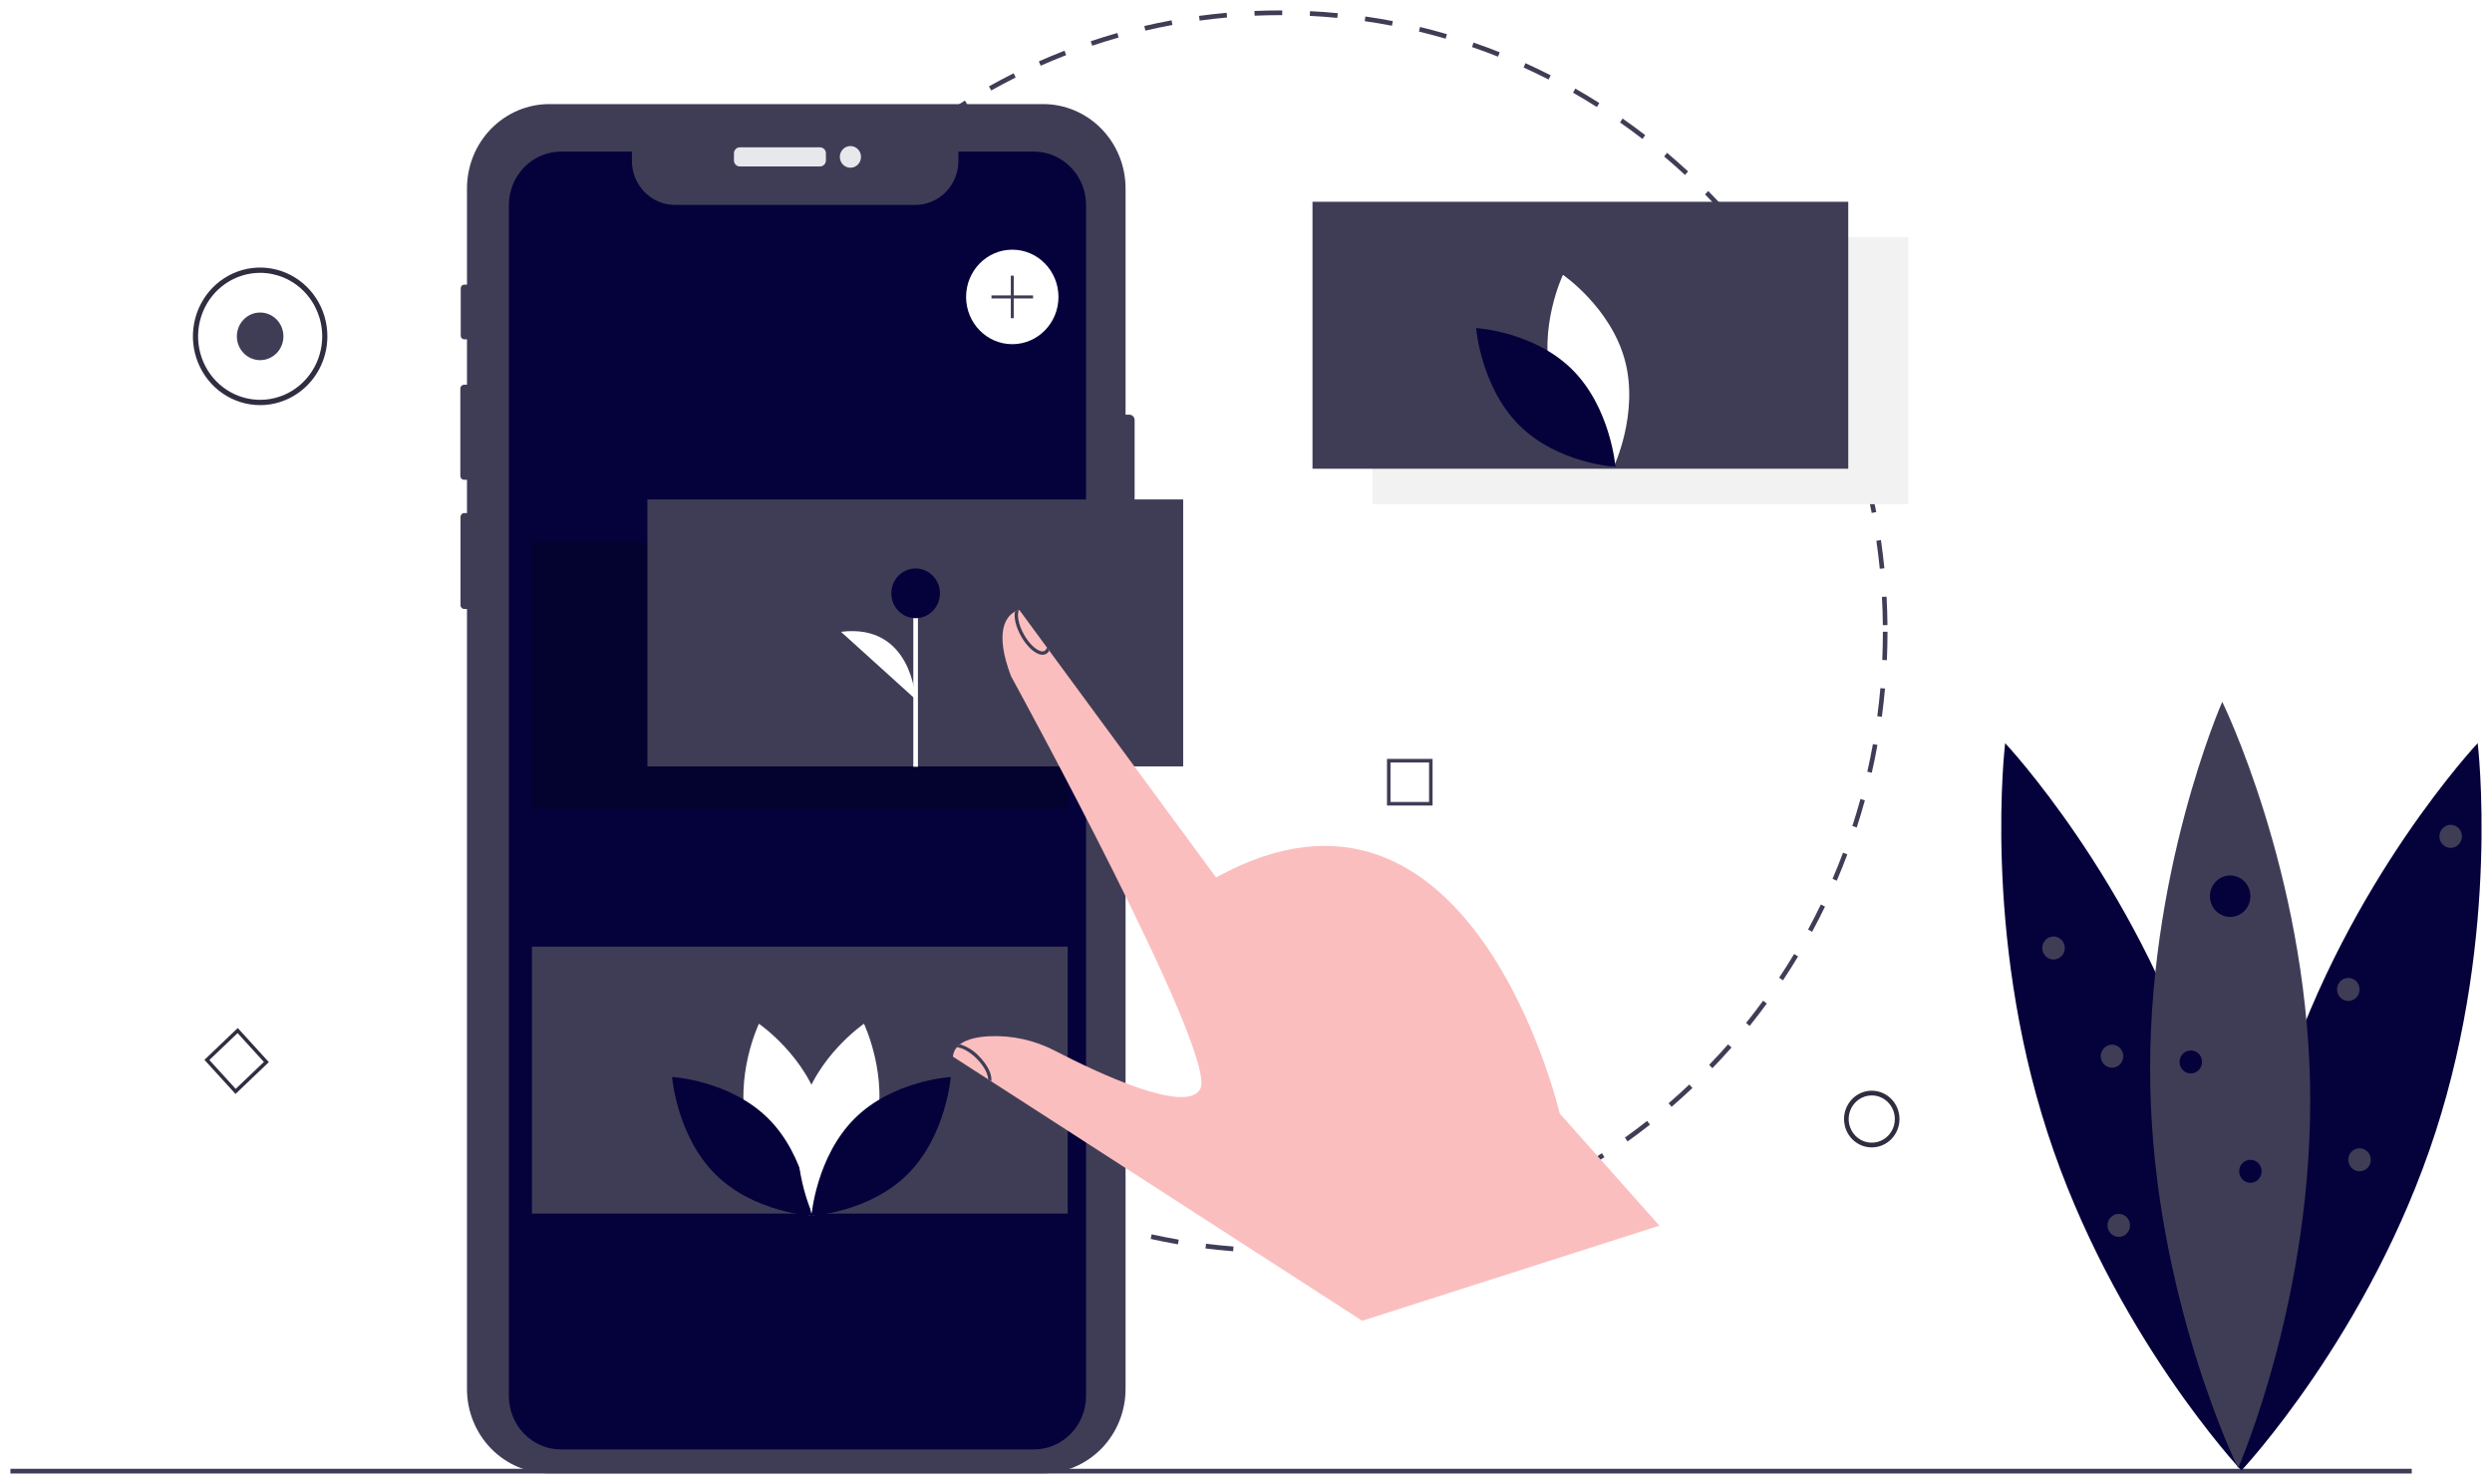<svg width="957" height="570" viewBox="0 0 957 570" fill="none" xmlns="http://www.w3.org/2000/svg">
<g filter="url(#filter0_d_1014_205)">
<g clip-path="url(#clip0_1014_205)">
<path d="M491.613 477.293C489.153 477.293 486.667 477.254 484.227 477.176L484.283 475.363C487.786 475.474 491.361 475.505 494.881 475.456L494.905 477.27C493.81 477.285 492.712 477.293 491.613 477.293ZM505.577 476.873L505.473 475.061C508.982 474.85 512.535 474.552 516.035 474.177L516.22 475.981C512.693 476.359 509.113 476.66 505.577 476.873ZM473.565 476.59C470.027 476.313 466.452 475.949 462.938 475.508L463.155 473.707C466.642 474.144 470.189 474.506 473.7 474.78L473.565 476.59ZM526.811 474.594L526.546 472.801C530.031 472.259 533.544 471.631 536.983 470.932L537.329 472.711C533.863 473.416 530.324 474.049 526.811 474.594ZM452.373 473.931C448.878 473.324 445.35 472.628 441.887 471.859L442.263 470.085C445.7 470.849 449.2 471.54 452.669 472.141L452.373 473.931ZM547.753 470.336L547.327 468.574C550.749 467.708 554.19 466.751 557.554 465.73L558.059 467.471C554.668 468.499 551.201 469.464 547.753 470.336ZM431.507 469.295C428.078 468.362 424.628 467.336 421.252 466.243L421.787 464.514C425.137 465.597 428.561 466.616 431.962 467.541L431.507 469.295ZM568.224 464.122L567.642 462.408C570.962 461.227 574.302 459.95 577.569 458.612L578.228 460.297C574.936 461.645 571.57 462.932 568.224 464.122ZM411.12 462.701C407.791 461.448 404.44 460.097 401.163 458.685L401.852 457.012C405.104 458.413 408.428 459.754 411.733 460.997L411.12 462.701ZM588.026 456.015L587.292 454.363C590.481 452.88 593.686 451.298 596.819 449.659L597.626 451.276C594.469 452.927 591.24 454.521 588.026 456.015ZM391.4 454.205C388.2 452.645 384.987 450.985 381.853 449.271L382.688 447.671C385.799 449.371 388.987 451.019 392.163 452.568L391.4 454.205ZM607.004 446.089L606.126 444.514C609.184 442.728 612.237 440.851 615.198 438.934L616.145 440.467C613.162 442.399 610.086 444.291 607.004 446.089ZM372.539 443.895C369.495 442.042 366.446 440.088 363.479 438.088L364.455 436.573C367.4 438.558 370.425 440.497 373.446 442.335L372.539 443.895ZM625.028 434.422L624.013 432.935C626.892 430.877 629.766 428.721 632.554 426.529L633.635 427.968C630.826 430.177 627.93 432.349 625.028 434.422ZM354.69 431.867C351.827 429.739 348.967 427.51 346.189 425.241L347.296 423.823C350.053 426.075 352.891 428.287 355.732 430.397L354.69 431.867ZM641.946 421.118L640.803 419.73C643.487 417.413 646.158 414.998 648.743 412.552L649.947 413.885C647.343 416.35 644.651 418.783 641.946 421.118ZM337.995 418.227C335.328 415.838 332.679 413.354 330.122 410.841L331.35 409.532C333.888 412.025 336.517 414.491 339.163 416.863L337.995 418.227ZM657.62 406.285L656.357 405.011C658.831 402.445 661.279 399.79 663.63 397.12L664.949 398.334C662.579 401.026 660.113 403.7 657.62 406.285ZM322.588 403.098C320.142 400.466 317.726 397.746 315.407 395.013L316.747 393.824C319.048 396.536 321.445 399.236 323.873 401.847L322.588 403.098ZM671.916 390.05L670.546 388.898C672.781 386.115 674.982 383.243 677.089 380.36L678.51 381.446C676.387 384.351 674.169 387.246 671.916 390.05ZM308.595 386.605C306.398 383.765 304.235 380.832 302.166 377.89L303.605 376.83C305.659 379.75 307.806 382.66 309.986 385.479L308.595 386.605ZM684.712 372.543L683.245 371.524C685.223 368.544 687.161 365.477 689.003 362.406L690.515 363.356C688.657 366.45 686.705 369.54 684.712 372.543ZM296.134 368.886C294.201 365.855 292.31 362.736 290.511 359.613L292.039 358.691C293.824 361.79 295.701 364.886 297.619 367.894L296.134 368.886ZM695.9 353.905L694.348 353.027C696.051 349.874 697.705 346.636 699.267 343.403L700.857 344.208C699.284 347.465 697.616 350.728 695.9 353.905ZM285.31 350.089C283.656 346.89 282.052 343.608 280.543 340.334L282.147 339.56C283.644 342.808 285.236 346.066 286.878 349.24L285.31 350.089ZM705.373 334.286L703.748 333.557C705.161 330.254 706.518 326.872 707.782 323.505L709.438 324.155C708.165 327.549 706.796 330.957 705.373 334.286ZM276.219 330.37C274.859 327.031 273.557 323.615 272.349 320.215L274.016 319.595C275.215 322.969 276.507 326.358 277.856 329.671L276.219 330.37ZM713.043 313.841L711.359 313.27C712.466 309.857 713.51 306.37 714.463 302.902L716.171 303.393C715.21 306.887 714.157 310.402 713.043 313.841ZM268.932 309.864C267.877 306.405 266.885 302.872 265.985 299.361L267.7 298.9C268.594 302.385 269.578 305.891 270.625 309.323L268.932 309.864ZM718.824 292.809L717.096 292.398C717.89 288.9 718.616 285.328 719.254 281.783L720.998 282.111C720.356 285.685 719.624 289.283 718.824 292.809ZM263.515 288.731C262.775 285.187 262.106 281.576 261.525 277.996L263.275 277.699C263.851 281.251 264.515 284.835 265.249 288.352L263.515 288.731ZM722.689 271.324L720.931 271.077C721.408 267.523 721.811 263.899 722.129 260.305L723.895 260.468C723.575 264.09 723.169 267.742 722.689 271.324V271.324ZM260.019 267.18C259.601 263.588 259.258 259.929 258.998 256.306L260.768 256.173C261.024 259.77 261.366 263.4 261.781 266.966L260.019 267.18ZM724.618 249.568L722.846 249.487C723.003 245.891 723.084 242.244 723.084 238.647H724.857C724.858 242.271 724.777 245.946 724.618 249.568L724.618 249.568ZM258.461 245.393C258.4 243.168 258.369 240.897 258.369 238.647C258.369 237.25 258.381 235.856 258.404 234.465L260.178 234.497C260.154 235.878 260.143 237.261 260.143 238.647C260.143 240.881 260.174 243.134 260.234 245.343L258.461 245.393ZM723.071 236.115C723.034 232.517 722.917 228.87 722.722 225.275L724.492 225.174C724.689 228.796 724.807 232.471 724.844 236.096L723.071 236.115ZM260.599 223.663L258.828 223.549C259.05 219.923 259.355 216.261 259.736 212.664L261.499 212.859C261.121 216.429 260.819 220.064 260.599 223.663ZM721.892 214.466C721.538 210.889 721.097 207.269 720.583 203.706L722.337 203.441C722.855 207.031 723.299 210.678 723.657 214.283L721.892 214.466ZM262.88 202.109L261.127 201.832C261.671 198.242 262.302 194.623 263.004 191.075L264.742 191.435C264.046 194.956 263.419 198.547 262.88 202.109ZM718.792 193.021C718.116 189.481 717.353 185.917 716.523 182.429L718.247 182.001C719.083 185.515 719.852 189.106 720.533 192.673L718.792 193.021ZM267.082 180.861L265.361 180.419C266.222 176.904 267.176 173.36 268.197 169.885L269.895 170.407C268.883 173.856 267.936 177.373 267.082 180.861ZM713.78 171.956C712.791 168.5 711.71 165.024 710.567 161.623L712.244 161.033C713.396 164.46 714.485 167.964 715.482 171.445L713.78 171.956ZM273.187 160.069L271.514 159.467C272.693 156.036 273.966 152.589 275.297 149.222L276.941 149.902C275.62 153.244 274.357 156.665 273.187 160.069ZM706.892 151.453C705.598 148.113 704.212 144.762 702.773 141.49L704.39 140.745C705.841 144.042 707.237 147.419 708.541 150.784L706.892 151.453ZM281.148 139.927L279.537 139.169C281.018 135.868 282.595 132.558 284.223 129.331L285.799 130.163C284.183 133.366 282.619 136.651 281.148 139.927ZM698.211 131.728C696.624 128.524 694.942 125.314 693.212 122.187L694.755 121.293C696.499 124.444 698.193 127.679 699.792 130.907L698.211 131.728ZM290.884 120.631L289.346 119.725C291.116 116.582 292.982 113.435 294.893 110.373L296.387 111.35C294.491 114.388 292.639 117.511 290.884 120.631ZM687.79 112.886C685.916 109.833 683.954 106.792 681.957 103.847L683.414 102.812C685.426 105.781 687.404 108.845 689.292 111.921L687.79 112.886ZM302.3 102.339L300.85 101.293C302.895 98.326 305.033 95.368 307.206 92.503L308.607 93.615C306.451 96.459 304.329 99.394 302.3 102.339ZM675.725 95.087C673.588 92.222 671.362 89.375 669.107 86.623L670.467 85.458C672.738 88.23 674.981 91.099 677.135 93.985L675.725 95.087ZM315.296 85.197L313.945 84.02C316.24 81.263 318.632 78.518 321.054 75.862L322.35 77.1C319.947 79.736 317.573 82.46 315.296 85.197ZM662.12 78.475C659.737 75.821 657.266 73.191 654.775 70.659L656.025 69.371C658.535 71.924 661.025 74.573 663.426 77.247L662.12 78.475ZM329.756 69.343L328.515 68.045C331.052 65.507 333.676 62.997 336.316 60.586L337.497 61.94C334.878 64.332 332.273 66.823 329.756 69.343V69.343ZM647.09 63.191C644.479 60.768 641.783 58.378 639.077 56.087L640.208 54.689C642.934 56.997 645.651 59.405 648.282 61.846L647.09 63.191ZM345.558 54.904L344.438 53.497C347.181 51.212 350.016 48.957 352.865 46.797L353.922 48.254C351.094 50.399 348.28 52.636 345.558 54.904V54.904ZM630.756 49.363C627.939 47.192 625.04 45.063 622.14 43.033L623.141 41.535C626.064 43.58 628.984 45.726 631.823 47.913L630.756 49.363ZM362.57 42.004L361.58 40.498C364.516 38.477 367.539 36.498 370.564 34.614L371.486 36.165C368.483 38.034 365.484 39.998 362.57 42.004V42.004ZM613.249 37.112C610.252 35.214 607.174 33.363 604.101 31.611L604.963 30.026C608.06 31.791 611.162 33.656 614.183 35.568L613.249 37.112ZM380.651 30.751L379.799 29.158C382.906 27.419 386.091 25.732 389.266 24.143L390.045 25.773C386.894 27.35 383.734 29.024 380.651 30.751ZM594.712 26.546C591.557 24.937 588.323 23.383 585.103 21.927L585.82 20.267C589.066 21.734 592.324 23.3 595.504 24.922L594.712 26.546ZM399.649 21.243L398.944 19.578C402.19 18.138 405.511 16.758 408.813 15.474L409.443 17.171C406.165 18.445 402.87 19.814 399.649 21.243H399.649ZM575.293 17.764C572.009 16.46 568.648 15.217 565.302 14.069L565.867 12.348C569.238 13.506 572.625 14.758 575.934 16.072L575.293 17.764ZM419.434 13.556L418.881 11.832C422.252 10.701 425.691 9.636 429.103 8.668L429.577 10.416C426.191 11.377 422.779 12.434 419.434 13.556ZM555.18 10.858C551.797 9.871 548.346 8.952 544.924 8.127L545.332 6.361C548.78 7.192 552.257 8.118 555.666 9.112L555.18 10.858ZM439.851 7.759L439.456 5.989C442.912 5.182 446.432 4.446 449.918 3.802L450.233 5.588C446.773 6.227 443.28 6.957 439.851 7.759ZM534.557 5.883C531.103 5.22 527.585 4.63 524.1 4.129L524.346 2.332C527.858 2.837 531.403 3.431 534.884 4.099L534.557 5.883ZM460.703 3.908L460.468 2.109C463.979 1.63 467.55 1.227 471.081 0.912L471.235 2.72C467.731 3.033 464.188 3.432 460.703 3.908V3.908ZM513.574 2.867C510.081 2.53 506.524 2.271 503.004 2.097L503.09 0.284C506.637 0.46 510.22 0.721 513.741 1.06L513.574 2.867ZM481.812 2.024L481.737 0.211C484.997 0.072 488.32 0.001 491.613 0L492.416 0.001L492.411 1.816L491.613 1.815C488.345 1.816 485.047 1.886 481.812 2.024V2.024Z" fill="#3F3D56"/>
<path d="M718.81 436.707C716.705 436.707 714.647 436.068 712.897 434.872C711.147 433.675 709.783 431.975 708.977 429.985C708.172 427.995 707.961 425.806 708.372 423.694C708.782 421.581 709.796 419.641 711.284 418.118C712.773 416.595 714.669 415.558 716.733 415.138C718.798 414.718 720.938 414.934 722.882 415.758C724.827 416.582 726.489 417.978 727.658 419.768C728.828 421.559 729.452 423.664 729.452 425.818C729.449 428.705 728.326 431.472 726.331 433.514C724.336 435.555 721.631 436.703 718.81 436.707ZM718.81 416.744C717.055 416.744 715.341 417.276 713.882 418.273C712.424 419.27 711.287 420.687 710.616 422.345C709.945 424.003 709.769 425.828 710.111 427.588C710.454 429.348 711.298 430.965 712.539 432.234C713.779 433.503 715.359 434.367 717.079 434.718C718.8 435.068 720.583 434.888 722.203 434.201C723.824 433.514 725.209 432.351 726.183 430.859C727.158 429.367 727.678 427.613 727.678 425.818C727.676 423.412 726.74 421.106 725.078 419.405C723.415 417.703 721.161 416.747 718.81 416.744Z" fill="#2F2E41"/>
<path d="M435.726 157.352V216.95C435.725 217.501 435.51 218.029 435.13 218.418C434.749 218.807 434.233 219.027 433.695 219.028H432.25V529.496C432.249 538.087 428.913 546.327 422.976 552.402C417.038 558.477 408.985 561.89 400.589 561.89H210.987C206.83 561.89 202.713 561.051 198.872 559.423C195.032 557.795 191.542 555.409 188.603 552.401C185.664 549.393 183.333 545.822 181.742 541.891C180.152 537.961 179.334 533.749 179.335 529.496V229.917H178.288C177.908 229.918 177.544 229.764 177.275 229.49C177.005 229.217 176.853 228.845 176.851 228.456V194.537C176.851 194.344 176.889 194.153 176.961 193.975C177.033 193.797 177.139 193.634 177.272 193.498C177.406 193.361 177.564 193.253 177.738 193.179C177.913 193.105 178.099 193.067 178.288 193.067H179.335V180.291H178.279C177.881 180.29 177.499 180.126 177.218 179.837C176.937 179.548 176.78 179.156 176.781 178.749V145.293C176.782 144.886 176.94 144.497 177.221 144.21C177.501 143.922 177.882 143.76 178.279 143.759H179.335V126.319H178.262C178.087 126.319 177.914 126.284 177.752 126.216C177.591 126.148 177.444 126.047 177.32 125.921C177.197 125.794 177.099 125.644 177.032 125.479C176.965 125.314 176.931 125.137 176.931 124.958V106.701C176.93 106.339 177.07 105.991 177.319 105.734C177.569 105.478 177.908 105.332 178.262 105.331H179.335V68.363C179.335 59.774 182.67 51.537 188.606 45.464C194.542 39.39 202.592 35.978 210.987 35.978H400.589C408.984 35.978 417.036 39.39 422.973 45.463C428.911 51.536 432.247 59.773 432.25 68.363V155.274H433.695C434.233 155.276 434.749 155.495 435.13 155.884C435.51 156.274 435.725 156.801 435.726 157.352Z" fill="#3F3D56"/>
<path d="M314.922 52.59H284.113C282.868 52.59 281.859 53.622 281.859 54.896V57.621C281.859 58.895 282.868 59.927 284.113 59.927H314.922C316.167 59.927 317.177 58.895 317.177 57.621V54.896C317.177 53.622 316.167 52.59 314.922 52.59Z" fill="#E6E8EC"/>
<path d="M326.585 60.42C328.831 60.42 330.652 58.557 330.652 56.258C330.652 53.96 328.831 52.096 326.585 52.096C324.338 52.096 322.517 53.96 322.517 56.258C322.517 58.557 324.338 60.42 326.585 60.42Z" fill="#E6E8EC"/>
<path d="M417.089 74.769V532.182C417.086 537.631 414.969 542.856 411.202 546.709C407.435 550.561 402.327 552.725 397.001 552.725H215.505C212.867 552.73 210.253 552.202 207.815 551.171C205.376 550.141 203.16 548.628 201.294 546.719C199.428 544.811 197.948 542.544 196.94 540.05C195.932 537.555 195.414 534.881 195.418 532.182V74.769C195.418 72.07 195.937 69.398 196.947 66.904C197.956 64.41 199.436 62.145 201.301 60.236C203.166 58.328 205.381 56.814 207.818 55.781C210.255 54.748 212.867 54.217 215.505 54.217H242.67V57.783C242.67 62.271 244.412 66.575 247.514 69.749C250.616 72.923 254.823 74.706 259.21 74.706H351.514C355.901 74.706 360.108 72.923 363.21 69.749C366.312 66.576 368.054 62.271 368.054 57.783V54.217H397.001C399.639 54.216 402.252 54.747 404.689 55.779C407.127 56.812 409.342 58.326 411.207 60.234C413.073 62.143 414.552 64.409 415.561 66.903C416.57 69.397 417.089 72.07 417.089 74.769Z" fill="#05023B"/>
<path opacity="0.2" d="M410.029 204.166H204.278V306.702H410.029V204.166Z" fill="black"/>
<path d="M732.846 87.111H527.095V189.647H732.846V87.111Z" fill="#F2F2F2"/>
<path d="M410.029 359.585H204.278V462.121H410.029V359.585Z" fill="#3F3D56"/>
<path d="M388.745 128.197C398.541 128.197 406.482 120.072 406.482 110.049C406.482 100.026 398.541 91.901 388.745 91.901C378.949 91.901 371.007 100.026 371.007 110.049C371.007 120.072 378.949 128.197 388.745 128.197Z" fill="white"/>
<path d="M396.727 109.465H389.314V101.882H388.175V109.465H380.763V110.632H388.175V118.215H389.314V110.632H396.727V109.465Z" fill="#3F3D56"/>
<path d="M709.788 73.499H504.036V176.036H709.788V73.499Z" fill="#3F3D56"/>
<path d="M595.885 142.344C601.271 162.716 619.72 175.332 619.72 175.332C619.72 175.332 629.436 154.92 624.05 134.549C618.664 114.178 600.215 101.561 600.215 101.561C600.215 101.561 590.499 121.973 595.885 142.344Z" fill="white"/>
<path d="M603.8 137.966C618.579 152.687 620.384 175.315 620.384 175.315C620.384 175.315 598.227 174.078 583.448 159.357C568.669 144.637 566.864 122.008 566.864 122.008C566.864 122.008 589.02 123.246 603.8 137.966Z" fill="#05023B"/>
<path d="M287.118 429.991C292.504 450.362 310.953 462.978 310.953 462.978C310.953 462.978 320.668 442.567 315.282 422.195C309.896 401.824 291.448 389.208 291.448 389.208C291.448 389.208 281.732 409.62 287.118 429.991Z" fill="white"/>
<path d="M295.033 425.613C309.812 440.333 311.617 462.962 311.617 462.962C311.617 462.962 289.46 461.724 274.681 447.004C259.901 432.283 258.096 409.655 258.096 409.655C258.096 409.655 280.253 410.892 295.033 425.613Z" fill="#05023B"/>
<path d="M336.116 429.991C330.73 450.362 312.282 462.978 312.282 462.978C312.282 462.978 302.566 442.567 307.952 422.195C313.338 401.824 331.786 389.208 331.786 389.208C331.786 389.208 341.502 409.62 336.116 429.991Z" fill="white"/>
<path d="M328.202 425.613C313.422 440.333 311.617 462.962 311.617 462.962C311.617 462.962 333.774 461.724 348.553 447.004C363.333 432.283 365.138 409.655 365.138 409.655C365.138 409.655 342.981 410.892 328.202 425.613Z" fill="#05023B"/>
<path d="M550.153 305.396H532.646V287.483H550.153V305.396ZM533.992 304.018H548.807V288.861H533.992V304.018Z" fill="#3F3D56"/>
<path d="M90.444 416.172L78.502 403.073L91.305 390.854L103.246 403.954L90.444 416.172ZM80.405 403.141L90.51 414.225L101.343 403.886L91.239 392.802L80.405 403.141Z" fill="#2F2E41"/>
<path d="M99.903 134.327C104.84 134.327 108.841 130.233 108.841 125.182C108.841 120.131 104.84 116.036 99.903 116.036C94.966 116.036 90.965 120.131 90.965 125.182C90.965 130.233 94.966 134.327 99.903 134.327Z" fill="#3F3D56"/>
<path d="M99.903 151.602C94.796 151.602 89.804 150.052 85.557 147.149C81.311 144.246 78.001 140.12 76.047 135.292C74.093 130.465 73.581 125.153 74.578 120.028C75.574 114.903 78.033 110.195 81.644 106.5C85.256 102.805 89.857 100.289 94.866 99.27C99.874 98.25 105.066 98.773 109.785 100.773C114.503 102.773 118.536 106.159 121.373 110.504C124.211 114.848 125.725 119.957 125.725 125.182C125.717 132.186 122.994 138.902 118.153 143.855C113.313 148.808 106.749 151.594 99.903 151.602ZM99.903 100.794C95.189 100.794 90.581 102.225 86.661 104.904C82.741 107.584 79.686 111.393 77.882 115.849C76.078 120.305 75.606 125.209 76.526 129.94C77.445 134.67 79.715 139.016 83.049 142.427C86.382 145.837 90.629 148.16 95.253 149.101C99.877 150.042 104.669 149.559 109.025 147.713C113.38 145.867 117.103 142.741 119.722 138.731C122.341 134.72 123.739 130.005 123.739 125.182C123.731 118.716 121.218 112.517 116.749 107.945C112.281 103.373 106.222 100.802 99.903 100.794Z" fill="#2F2E41"/>
<path d="M926.182 560.149H4V561.964H926.182V560.149Z" fill="#3F3D56"/>
<path d="M454.372 187.832H248.621V290.369H454.372V187.832Z" fill="#3F3D56"/>
<path d="M352.514 222.989H350.74V290.51H352.514V222.989Z" fill="white"/>
<path d="M351.627 233.444C356.782 233.444 360.96 229.169 360.96 223.896C360.96 218.622 356.782 214.347 351.627 214.347C346.473 214.347 342.295 218.622 342.295 223.896C342.295 229.169 346.473 233.444 351.627 233.444Z" fill="#05023B"/>
<path d="M351.627 264.603C351.627 264.603 350.294 235.265 322.964 238.675L351.627 264.603Z" fill="white"/>
<path d="M637.248 466.763L523.117 503.296L381.141 411.631L381.135 411.625L380.67 411.331L380.593 411.279L379.464 410.555L365.947 401.852C365.973 401.617 366.005 401.389 366.049 401.167C366.256 400.092 366.736 399.091 367.439 398.264C367.684 397.968 367.953 397.693 368.243 397.442H368.249C368.376 397.331 368.51 397.22 368.651 397.116C368.791 397.005 368.937 396.901 369.09 396.803C371.705 395.009 375.645 394.245 379.751 394.017C388.619 393.586 397.441 395.543 405.338 399.693C421.298 407.952 455.601 424.202 460.95 414.247C467.964 401.2 388.263 255.721 388.263 255.721C381.702 238.465 386.504 232.829 389.513 231.054C389.602 231.002 389.692 230.95 389.775 230.904C390.093 230.736 390.424 230.593 390.763 230.474C390.94 230.408 391.121 230.353 391.305 230.311C391.353 230.297 391.402 230.286 391.451 230.278L402.023 244.656L402.182 244.872L402.75 245.648L402.922 245.883L467.008 333.027C565.199 278.88 598.992 423.707 598.992 423.707L637.248 466.763Z" fill="#FBBEBE"/>
<path d="M402.922 245.883C402.689 246.374 402.323 246.786 401.867 247.069C401.411 247.353 400.885 247.496 400.352 247.481C399.999 247.48 399.648 247.431 399.307 247.337C396.935 246.685 394.187 244.023 392.134 240.39C390.131 236.841 389.309 233.272 389.775 230.904C390.093 230.736 390.424 230.593 390.763 230.474C390.94 230.408 391.121 230.353 391.305 230.311C390.482 231.961 390.973 235.712 393.243 239.737C395.098 243.032 397.611 245.524 399.632 246.072C399.879 246.177 400.146 246.223 400.413 246.205C400.679 246.188 400.939 246.107 401.17 245.97C401.402 245.833 401.599 245.643 401.747 245.415C401.895 245.187 401.989 244.928 402.023 244.656L402.182 244.872L402.75 245.648L402.922 245.883Z" fill="#3F3D56"/>
<path d="M380.669 411.331L380.593 411.279L379.464 410.555C379.471 408.696 378.094 405.649 375.052 402.589C372.483 400.026 369.499 398.342 367.439 398.264C367.684 397.968 367.953 397.693 368.243 397.442H368.249C368.376 397.331 368.51 397.22 368.651 397.116C371.427 397.954 373.941 399.519 375.945 401.656C379.286 405.016 381.122 408.846 380.669 411.331Z" fill="#3F3D56"/>
<path d="M844.513 411.225C869.568 488.377 860.769 560.817 860.769 560.817C860.769 560.817 811.347 508.17 786.291 431.018C761.236 353.866 770.036 281.426 770.036 281.426C770.036 281.426 819.458 334.073 844.513 411.225Z" fill="#05023B"/>
<path d="M877.025 411.225C851.969 488.377 860.769 560.817 860.769 560.817C860.769 560.817 910.191 508.17 935.246 431.018C960.301 353.866 951.502 281.426 951.502 281.426C951.502 281.426 902.08 334.073 877.025 411.225Z" fill="#05023B"/>
<path d="M887.116 412.059C888.795 493.34 859.488 559.895 859.488 559.895C859.488 559.895 827.458 494.667 825.778 413.386C824.099 332.104 853.406 265.55 853.406 265.55C853.406 265.55 885.437 330.778 887.116 412.059Z" fill="#3F3D56"/>
<path d="M856.447 348.182C860.742 348.182 864.224 344.619 864.224 340.225C864.224 335.83 860.742 332.268 856.447 332.268C852.152 332.268 848.67 335.83 848.67 340.225C848.67 344.619 852.152 348.182 856.447 348.182Z" fill="#05023B"/>
<path d="M841.325 408.302C843.712 408.302 845.646 406.323 845.646 403.881C845.646 401.44 843.712 399.461 841.325 399.461C838.939 399.461 837.005 401.44 837.005 403.881C837.005 406.323 838.939 408.302 841.325 408.302Z" fill="#05023B"/>
<path d="M788.615 364.538C791.001 364.538 792.936 362.559 792.936 360.117C792.936 357.676 791.001 355.697 788.615 355.697C786.229 355.697 784.294 357.676 784.294 360.117C784.294 362.559 786.229 364.538 788.615 364.538Z" fill="#3F3D56"/>
<path d="M941.129 321.658C943.516 321.658 945.45 319.679 945.45 317.238C945.45 314.796 943.516 312.817 941.129 312.817C938.743 312.817 936.809 314.796 936.809 317.238C936.809 319.679 938.743 321.658 941.129 321.658Z" fill="#3F3D56"/>
<path d="M811.082 406.092C813.468 406.092 815.402 404.112 815.402 401.671C815.402 399.23 813.468 397.25 811.082 397.25C808.696 397.25 806.761 399.23 806.761 401.671C806.761 404.112 808.696 406.092 811.082 406.092Z" fill="#3F3D56"/>
<path d="M901.813 380.452C904.199 380.452 906.133 378.473 906.133 376.032C906.133 373.59 904.199 371.611 901.813 371.611C899.427 371.611 897.492 373.59 897.492 376.032C897.492 378.473 899.427 380.452 901.813 380.452Z" fill="#3F3D56"/>
<path d="M813.674 471.074C816.06 471.074 817.995 469.095 817.995 466.654C817.995 464.212 816.06 462.233 813.674 462.233C811.288 462.233 809.354 464.212 809.354 466.654C809.354 469.095 811.288 471.074 813.674 471.074Z" fill="#3F3D56"/>
<path d="M906.133 445.877C908.519 445.877 910.454 443.898 910.454 441.456C910.454 439.015 908.519 437.036 906.133 437.036C903.747 437.036 901.812 439.015 901.812 441.456C901.812 443.898 903.747 445.877 906.133 445.877Z" fill="#3F3D56"/>
<path d="M864.224 450.298C866.61 450.298 868.545 448.318 868.545 445.877C868.545 443.435 866.61 441.456 864.224 441.456C861.838 441.456 859.904 443.435 859.904 445.877C859.904 448.318 861.838 450.298 864.224 450.298Z" fill="#05023B"/>
</g>
</g>
<defs>
<filter id="filter0_d_1014_205" x="0" y="0" width="957" height="570" filterUnits="userSpaceOnUse" color-interpolation-filters="sRGB">
<feFlood flood-opacity="0" result="BackgroundImageFix"/>
<feColorMatrix in="SourceAlpha" type="matrix" values="0 0 0 0 0 0 0 0 0 0 0 0 0 0 0 0 0 0 127 0" result="hardAlpha"/>
<feOffset dy="4"/>
<feGaussianBlur stdDeviation="2"/>
<feComposite in2="hardAlpha" operator="out"/>
<feColorMatrix type="matrix" values="0 0 0 0 0 0 0 0 0 0 0 0 0 0 0 0 0 0 0.25 0"/>
<feBlend mode="normal" in2="BackgroundImageFix" result="effect1_dropShadow_1014_205"/>
<feBlend mode="normal" in="SourceGraphic" in2="effect1_dropShadow_1014_205" result="shape"/>
</filter>
<clipPath id="clip0_1014_205">
<rect width="949" height="562" fill="white" transform="translate(4)"/>
</clipPath>
</defs>
</svg>
